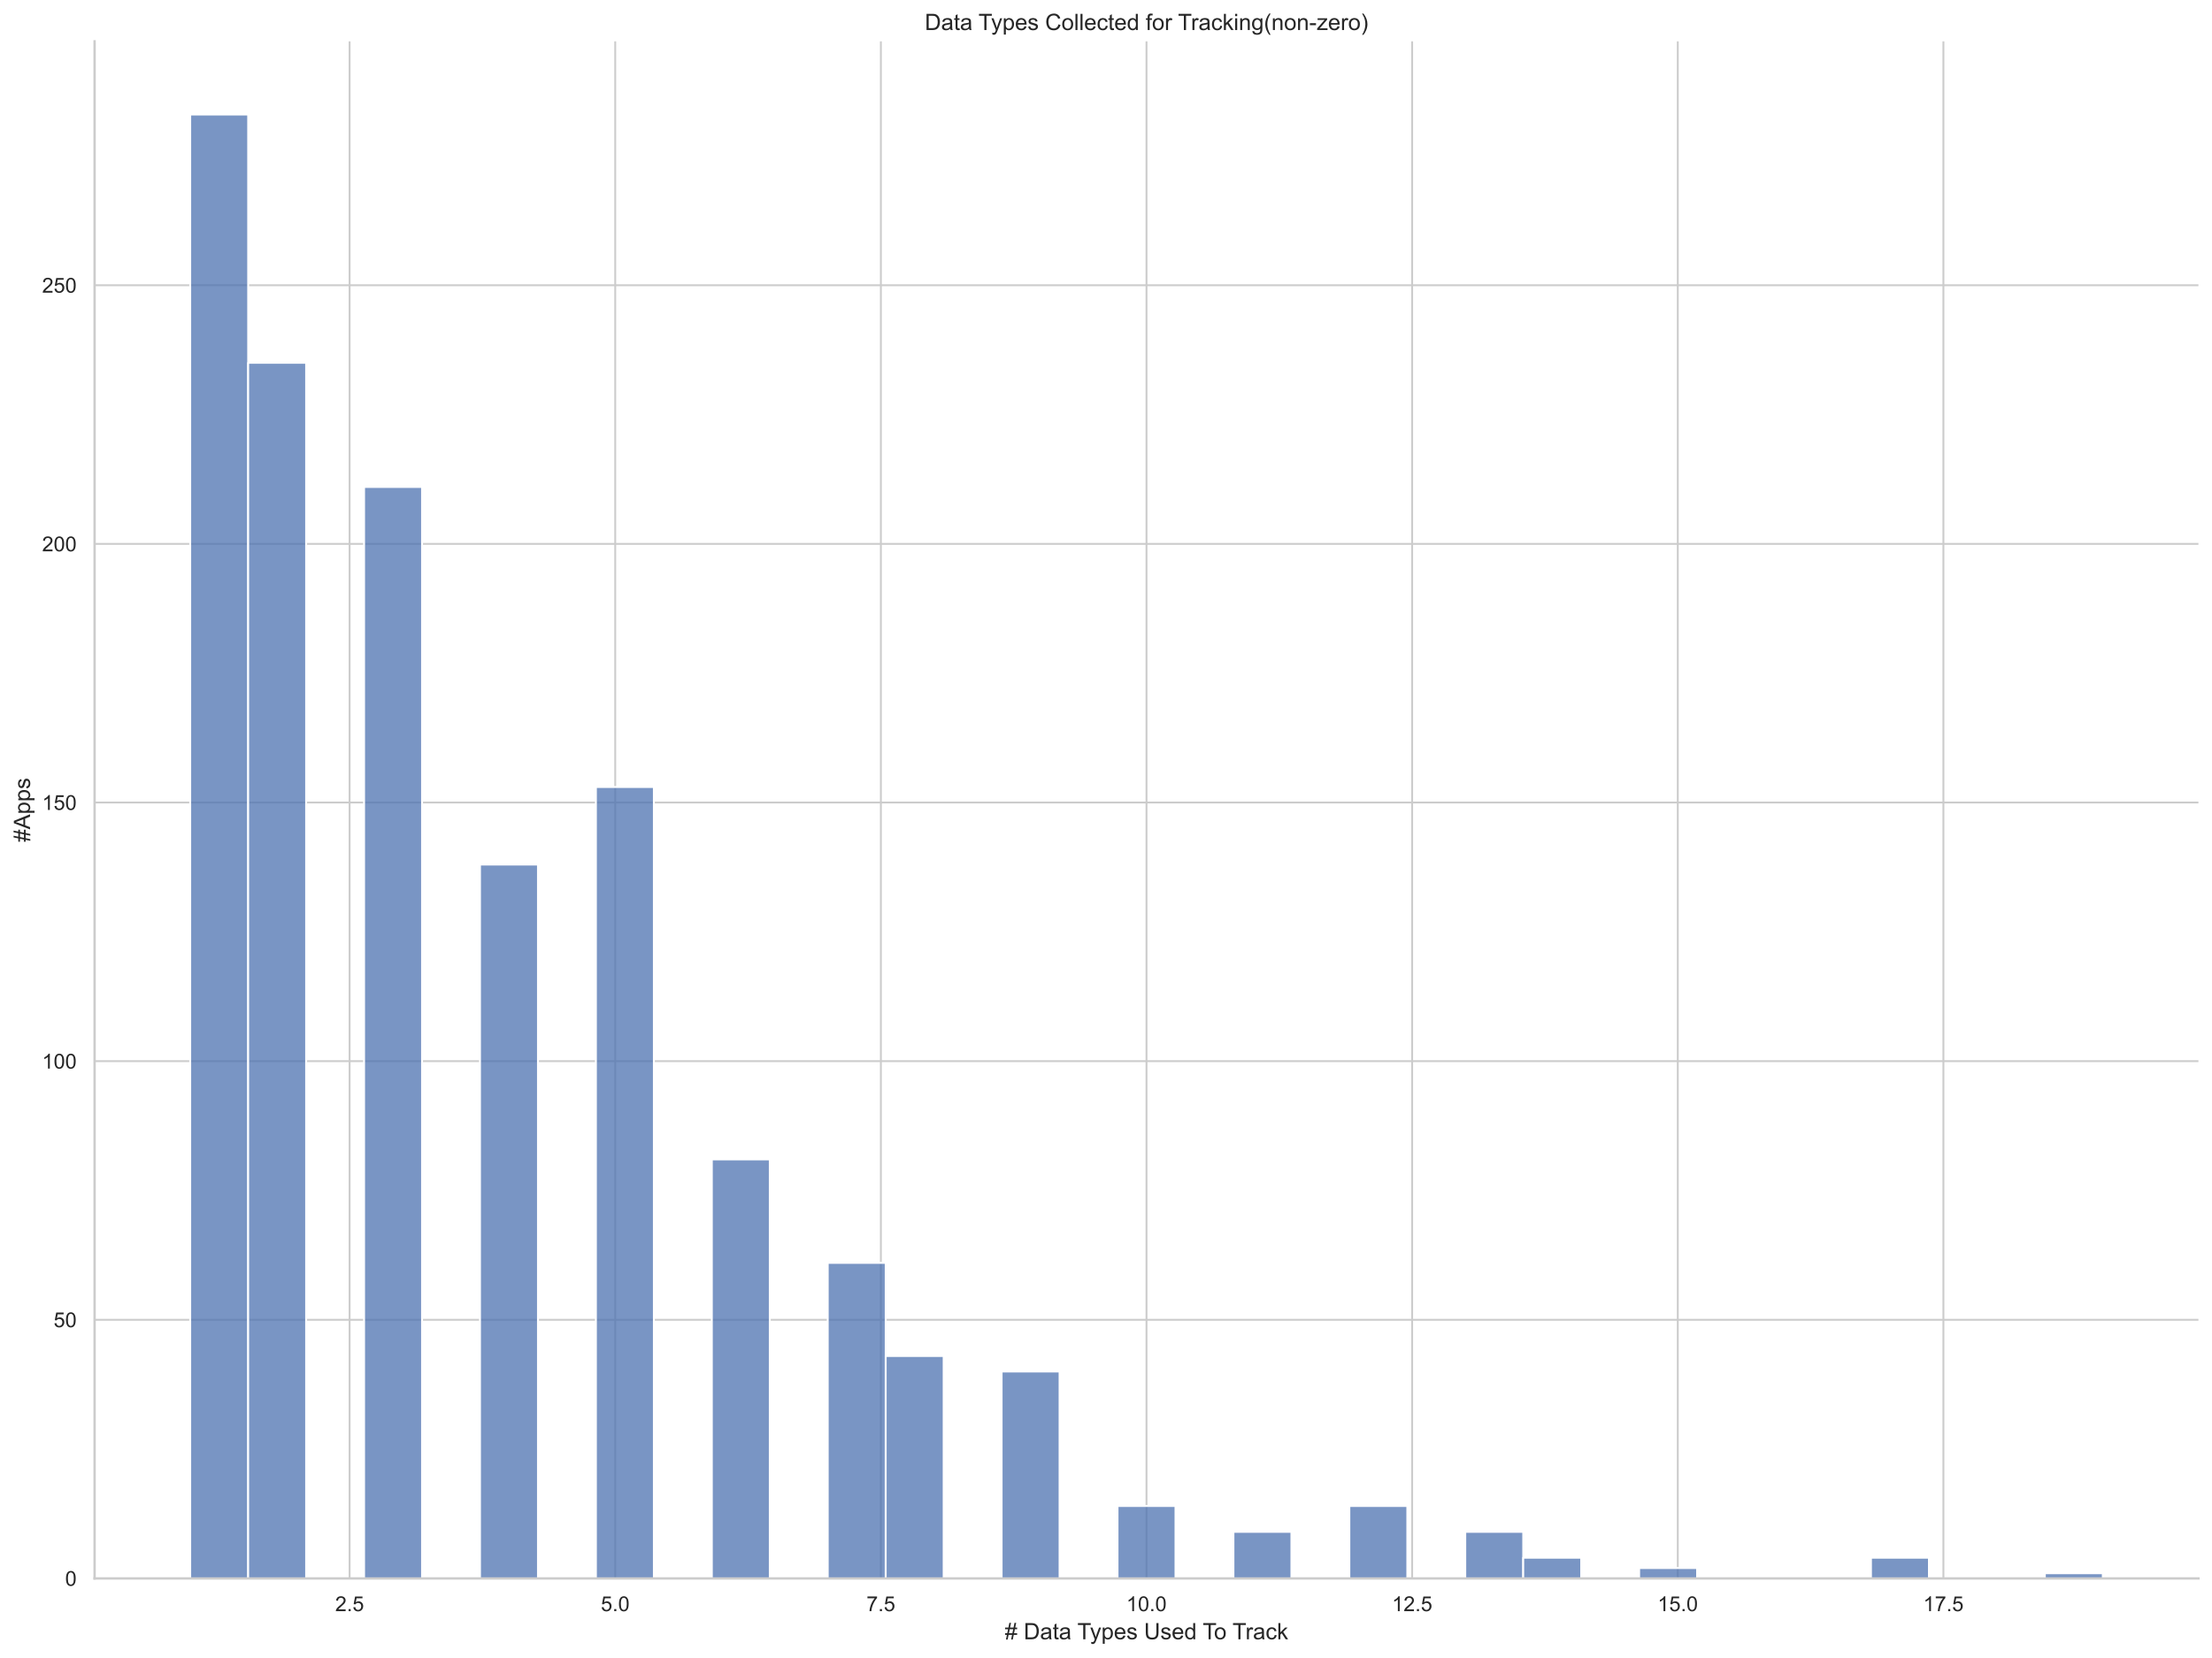 <?xml version="1.0" encoding="utf-8" standalone="no"?>
<!DOCTYPE svg PUBLIC "-//W3C//DTD SVG 1.1//EN"
  "http://www.w3.org/Graphics/SVG/1.1/DTD/svg11.dtd">
<!-- Created with matplotlib (https://matplotlib.org/) -->
<svg height="879.357pt" version="1.1" viewBox="0 0 1173.372 879.357" width="1173.372pt" xmlns="http://www.w3.org/2000/svg" xmlns:xlink="http://www.w3.org/1999/xlink">
 <defs>
  <style type="text/css">*{stroke-linecap:butt;stroke-linejoin:round;}</style>
 </defs>
 <g id="figure_1">
  <g id="patch_1">
   <path d="M 0 879.357 
L 1173.372 879.357 
L 1173.372 0 
L 0 0 
z
" style="fill:#ffffff;"/>
  </g>
  <g id="axes_1">
   <g id="patch_2">
    <path d="M 50.172 837.336 
L 1166.172 837.336 
L 1166.172 21.936 
L 50.172 21.936 
z
" style="fill:#ffffff;"/>
   </g>
   <g id="matplotlib.axis_1">
    <g id="xtick_1">
     <g id="line2d_1">
      <path clip-path="url(#p71a08be2dd)" d="M 185.444 837.336 
L 185.444 21.936 
" style="fill:none;stroke:#cccccc;stroke-linecap:round;"/>
     </g>
     <g id="text_1">
      <!-- 2.5 -->
      <g style="fill:#262626;" transform="translate(177.799 854.709)scale(0.11 -0.11)">
       <defs>
        <path d="M 50.344 8.453 
L 50.344 0 
L 3.031 0 
Q 2.938 3.172 4.047 6.109 
Q 5.859 10.938 9.828 15.625 
Q 13.812 20.312 21.344 26.469 
Q 33.016 36.031 37.109 41.625 
Q 41.219 47.219 41.219 52.203 
Q 41.219 57.422 37.469 61 
Q 33.734 64.594 27.734 64.594 
Q 21.391 64.594 17.578 60.781 
Q 13.766 56.984 13.719 50.25 
L 4.688 51.172 
Q 5.609 61.281 11.656 66.578 
Q 17.719 71.875 27.938 71.875 
Q 38.234 71.875 44.234 66.156 
Q 50.25 60.453 50.25 52 
Q 50.25 47.703 48.484 43.547 
Q 46.734 39.406 42.656 34.812 
Q 38.578 30.219 29.109 22.219 
Q 21.188 15.578 18.938 13.203 
Q 16.703 10.844 15.234 8.453 
z
" id="ArialMT-50"/>
        <path d="M 9.078 0 
L 9.078 10.016 
L 19.094 10.016 
L 19.094 0 
z
" id="ArialMT-46"/>
        <path d="M 4.156 18.75 
L 13.375 19.531 
Q 14.406 12.797 18.141 9.391 
Q 21.875 6 27.156 6 
Q 33.5 6 37.891 10.781 
Q 42.281 15.578 42.281 23.484 
Q 42.281 31 38.062 35.344 
Q 33.844 39.703 27 39.703 
Q 22.75 39.703 19.328 37.766 
Q 15.922 35.844 13.969 32.766 
L 5.719 33.844 
L 12.641 70.609 
L 48.25 70.609 
L 48.25 62.203 
L 19.672 62.203 
L 15.828 42.969 
Q 22.266 47.469 29.344 47.469 
Q 38.719 47.469 45.156 40.969 
Q 51.609 34.469 51.609 24.266 
Q 51.609 14.547 45.953 7.469 
Q 39.062 -1.219 27.156 -1.219 
Q 17.391 -1.219 11.203 4.25 
Q 5.031 9.719 4.156 18.75 
z
" id="ArialMT-53"/>
       </defs>
       <use xlink:href="#ArialMT-50"/>
       <use x="55.615" xlink:href="#ArialMT-46"/>
       <use x="83.398" xlink:href="#ArialMT-53"/>
      </g>
     </g>
    </g>
    <g id="xtick_2">
     <g id="line2d_2">
      <path clip-path="url(#p71a08be2dd)" d="M 326.354 837.336 
L 326.354 21.936 
" style="fill:none;stroke:#cccccc;stroke-linecap:round;"/>
     </g>
     <g id="text_2">
      <!-- 5.0 -->
      <g style="fill:#262626;" transform="translate(318.709 854.709)scale(0.11 -0.11)">
       <defs>
        <path d="M 4.156 35.297 
Q 4.156 48 6.766 55.734 
Q 9.375 63.484 14.516 67.672 
Q 19.672 71.875 27.484 71.875 
Q 33.25 71.875 37.594 69.547 
Q 41.938 67.234 44.766 62.859 
Q 47.609 58.5 49.219 52.219 
Q 50.828 45.953 50.828 35.297 
Q 50.828 22.703 48.234 14.969 
Q 45.656 7.234 40.5 3 
Q 35.359 -1.219 27.484 -1.219 
Q 17.141 -1.219 11.234 6.203 
Q 4.156 15.141 4.156 35.297 
z
M 13.188 35.297 
Q 13.188 17.672 17.312 11.828 
Q 21.438 6 27.484 6 
Q 33.547 6 37.672 11.859 
Q 41.797 17.719 41.797 35.297 
Q 41.797 52.984 37.672 58.781 
Q 33.547 64.594 27.391 64.594 
Q 21.344 64.594 17.719 59.469 
Q 13.188 52.938 13.188 35.297 
z
" id="ArialMT-48"/>
       </defs>
       <use xlink:href="#ArialMT-53"/>
       <use x="55.615" xlink:href="#ArialMT-46"/>
       <use x="83.398" xlink:href="#ArialMT-48"/>
      </g>
     </g>
    </g>
    <g id="xtick_3">
     <g id="line2d_3">
      <path clip-path="url(#p71a08be2dd)" d="M 467.263 837.336 
L 467.263 21.936 
" style="fill:none;stroke:#cccccc;stroke-linecap:round;"/>
     </g>
     <g id="text_3">
      <!-- 7.5 -->
      <g style="fill:#262626;" transform="translate(459.618 854.709)scale(0.11 -0.11)">
       <defs>
        <path d="M 4.734 62.203 
L 4.734 70.656 
L 51.078 70.656 
L 51.078 63.812 
Q 44.234 56.547 37.516 44.484 
Q 30.812 32.422 27.156 19.672 
Q 24.516 10.688 23.781 0 
L 14.75 0 
Q 14.891 8.453 18.062 20.406 
Q 21.234 32.375 27.172 43.484 
Q 33.109 54.594 39.797 62.203 
z
" id="ArialMT-55"/>
       </defs>
       <use xlink:href="#ArialMT-55"/>
       <use x="55.615" xlink:href="#ArialMT-46"/>
       <use x="83.398" xlink:href="#ArialMT-53"/>
      </g>
     </g>
    </g>
    <g id="xtick_4">
     <g id="line2d_4">
      <path clip-path="url(#p71a08be2dd)" d="M 608.172 837.336 
L 608.172 21.936 
" style="fill:none;stroke:#cccccc;stroke-linecap:round;"/>
     </g>
     <g id="text_4">
      <!-- 10.0 -->
      <g style="fill:#262626;" transform="translate(597.468 854.709)scale(0.11 -0.11)">
       <defs>
        <path d="M 37.25 0 
L 28.469 0 
L 28.469 56 
Q 25.297 52.984 20.141 49.953 
Q 14.984 46.922 10.891 45.406 
L 10.891 53.906 
Q 18.266 57.375 23.781 62.297 
Q 29.297 67.234 31.594 71.875 
L 37.25 71.875 
z
" id="ArialMT-49"/>
       </defs>
       <use xlink:href="#ArialMT-49"/>
       <use x="55.615" xlink:href="#ArialMT-48"/>
       <use x="111.23" xlink:href="#ArialMT-46"/>
       <use x="139.014" xlink:href="#ArialMT-48"/>
      </g>
     </g>
    </g>
    <g id="xtick_5">
     <g id="line2d_5">
      <path clip-path="url(#p71a08be2dd)" d="M 749.081 837.336 
L 749.081 21.936 
" style="fill:none;stroke:#cccccc;stroke-linecap:round;"/>
     </g>
     <g id="text_5">
      <!-- 12.5 -->
      <g style="fill:#262626;" transform="translate(738.377 854.709)scale(0.11 -0.11)">
       <use xlink:href="#ArialMT-49"/>
       <use x="55.615" xlink:href="#ArialMT-50"/>
       <use x="111.23" xlink:href="#ArialMT-46"/>
       <use x="139.014" xlink:href="#ArialMT-53"/>
      </g>
     </g>
    </g>
    <g id="xtick_6">
     <g id="line2d_6">
      <path clip-path="url(#p71a08be2dd)" d="M 889.99 837.336 
L 889.99 21.936 
" style="fill:none;stroke:#cccccc;stroke-linecap:round;"/>
     </g>
     <g id="text_6">
      <!-- 15.0 -->
      <g style="fill:#262626;" transform="translate(879.286 854.709)scale(0.11 -0.11)">
       <use xlink:href="#ArialMT-49"/>
       <use x="55.615" xlink:href="#ArialMT-53"/>
       <use x="111.23" xlink:href="#ArialMT-46"/>
       <use x="139.014" xlink:href="#ArialMT-48"/>
      </g>
     </g>
    </g>
    <g id="xtick_7">
     <g id="line2d_7">
      <path clip-path="url(#p71a08be2dd)" d="M 1030.899 837.336 
L 1030.899 21.936 
" style="fill:none;stroke:#cccccc;stroke-linecap:round;"/>
     </g>
     <g id="text_7">
      <!-- 17.5 -->
      <g style="fill:#262626;" transform="translate(1020.195 854.709)scale(0.11 -0.11)">
       <use xlink:href="#ArialMT-49"/>
       <use x="55.615" xlink:href="#ArialMT-55"/>
       <use x="111.23" xlink:href="#ArialMT-46"/>
       <use x="139.014" xlink:href="#ArialMT-53"/>
      </g>
     </g>
    </g>
    <g id="text_8">
     <!-- # Data Types Used To Track -->
     <g style="fill:#262626;" transform="translate(533.021 869.631)scale(0.12 -0.12)">
      <defs>
       <path d="M 5.031 -1.219 
L 9.281 19.578 
L 1.031 19.578 
L 1.031 26.859 
L 10.75 26.859 
L 14.359 44.578 
L 1.031 44.578 
L 1.031 51.859 
L 15.828 51.859 
L 20.062 72.797 
L 27.391 72.797 
L 23.141 51.859 
L 38.531 51.859 
L 42.781 72.797 
L 50.141 72.797 
L 45.906 51.859 
L 54.344 51.859 
L 54.344 44.578 
L 44.438 44.578 
L 40.766 26.859 
L 54.344 26.859 
L 54.344 19.578 
L 39.312 19.578 
L 35.062 -1.219 
L 27.734 -1.219 
L 31.938 19.578 
L 16.609 19.578 
L 12.359 -1.219 
z
M 18.062 26.859 
L 33.406 26.859 
L 37.062 44.578 
L 21.688 44.578 
z
" id="ArialMT-35"/>
       <path id="ArialMT-32"/>
       <path d="M 7.719 0 
L 7.719 71.578 
L 32.375 71.578 
Q 40.719 71.578 45.125 70.562 
Q 51.266 69.141 55.609 65.438 
Q 61.281 60.641 64.078 53.188 
Q 66.891 45.75 66.891 36.188 
Q 66.891 28.031 64.984 21.734 
Q 63.094 15.438 60.109 11.297 
Q 57.125 7.172 53.578 4.797 
Q 50.047 2.438 45.047 1.219 
Q 40.047 0 33.547 0 
z
M 17.188 8.453 
L 32.469 8.453 
Q 39.547 8.453 43.578 9.766 
Q 47.609 11.078 50 13.484 
Q 53.375 16.844 55.25 22.531 
Q 57.125 28.219 57.125 36.328 
Q 57.125 47.562 53.438 53.594 
Q 49.75 59.625 44.484 61.672 
Q 40.672 63.141 32.234 63.141 
L 17.188 63.141 
z
" id="ArialMT-68"/>
       <path d="M 40.438 6.391 
Q 35.547 2.25 31.031 0.531 
Q 26.516 -1.172 21.344 -1.172 
Q 12.797 -1.172 8.203 3 
Q 3.609 7.172 3.609 13.672 
Q 3.609 17.484 5.344 20.625 
Q 7.078 23.781 9.891 25.688 
Q 12.703 27.594 16.219 28.562 
Q 18.797 29.25 24.031 29.891 
Q 34.672 31.156 39.703 32.906 
Q 39.75 34.719 39.75 35.203 
Q 39.75 40.578 37.25 42.781 
Q 33.891 45.75 27.25 45.75 
Q 21.047 45.75 18.094 43.578 
Q 15.141 41.406 13.719 35.891 
L 5.125 37.062 
Q 6.297 42.578 8.984 45.969 
Q 11.672 49.359 16.75 51.188 
Q 21.828 53.031 28.516 53.031 
Q 35.156 53.031 39.297 51.469 
Q 43.453 49.906 45.406 47.531 
Q 47.359 45.172 48.141 41.547 
Q 48.578 39.312 48.578 33.453 
L 48.578 21.734 
Q 48.578 9.469 49.141 6.219 
Q 49.703 2.984 51.375 0 
L 42.188 0 
Q 40.828 2.734 40.438 6.391 
z
M 39.703 26.031 
Q 34.906 24.078 25.344 22.703 
Q 19.922 21.922 17.672 20.938 
Q 15.438 19.969 14.203 18.094 
Q 12.984 16.219 12.984 13.922 
Q 12.984 10.406 15.641 8.062 
Q 18.312 5.719 23.438 5.719 
Q 28.516 5.719 32.469 7.938 
Q 36.422 10.156 38.281 14.016 
Q 39.703 17 39.703 22.797 
z
" id="ArialMT-97"/>
       <path d="M 25.781 7.859 
L 27.047 0.094 
Q 23.344 -0.688 20.406 -0.688 
Q 15.625 -0.688 12.984 0.828 
Q 10.359 2.344 9.281 4.812 
Q 8.203 7.281 8.203 15.188 
L 8.203 45.016 
L 1.766 45.016 
L 1.766 51.859 
L 8.203 51.859 
L 8.203 64.703 
L 16.938 69.969 
L 16.938 51.859 
L 25.781 51.859 
L 25.781 45.016 
L 16.938 45.016 
L 16.938 14.703 
Q 16.938 10.938 17.406 9.859 
Q 17.875 8.797 18.922 8.156 
Q 19.969 7.516 21.922 7.516 
Q 23.391 7.516 25.781 7.859 
z
" id="ArialMT-116"/>
       <path d="M 25.922 0 
L 25.922 63.141 
L 2.344 63.141 
L 2.344 71.578 
L 59.078 71.578 
L 59.078 63.141 
L 35.406 63.141 
L 35.406 0 
z
" id="ArialMT-84"/>
       <path d="M 6.203 -19.969 
L 5.219 -11.719 
Q 8.109 -12.5 10.25 -12.5 
Q 13.188 -12.5 14.938 -11.516 
Q 16.703 -10.547 17.828 -8.797 
Q 18.656 -7.469 20.516 -2.25 
Q 20.75 -1.516 21.297 -0.094 
L 1.609 51.859 
L 11.078 51.859 
L 21.875 21.828 
Q 23.969 16.109 25.641 9.812 
Q 27.156 15.875 29.25 21.625 
L 40.328 51.859 
L 49.125 51.859 
L 29.391 -0.875 
Q 26.219 -9.422 24.469 -12.641 
Q 22.125 -17 19.094 -19.016 
Q 16.062 -21.047 11.859 -21.047 
Q 9.328 -21.047 6.203 -19.969 
z
" id="ArialMT-121"/>
       <path d="M 6.594 -19.875 
L 6.594 51.859 
L 14.594 51.859 
L 14.594 45.125 
Q 17.438 49.078 21 51.047 
Q 24.562 53.031 29.641 53.031 
Q 36.281 53.031 41.359 49.609 
Q 46.438 46.188 49.016 39.953 
Q 51.609 33.734 51.609 26.312 
Q 51.609 18.359 48.75 11.984 
Q 45.906 5.609 40.453 2.219 
Q 35.016 -1.172 29 -1.172 
Q 24.609 -1.172 21.109 0.688 
Q 17.625 2.547 15.375 5.375 
L 15.375 -19.875 
z
M 14.547 25.641 
Q 14.547 15.625 18.594 10.844 
Q 22.656 6.062 28.422 6.062 
Q 34.281 6.062 38.453 11.016 
Q 42.625 15.969 42.625 26.375 
Q 42.625 36.281 38.547 41.203 
Q 34.469 46.141 28.812 46.141 
Q 23.188 46.141 18.859 40.891 
Q 14.547 35.641 14.547 25.641 
z
" id="ArialMT-112"/>
       <path d="M 42.094 16.703 
L 51.172 15.578 
Q 49.031 7.625 43.219 3.219 
Q 37.406 -1.172 28.375 -1.172 
Q 17 -1.172 10.328 5.828 
Q 3.656 12.844 3.656 25.484 
Q 3.656 38.578 10.391 45.797 
Q 17.141 53.031 27.875 53.031 
Q 38.281 53.031 44.875 45.953 
Q 51.469 38.875 51.469 26.031 
Q 51.469 25.25 51.422 23.688 
L 12.75 23.688 
Q 13.234 15.141 17.578 10.594 
Q 21.922 6.062 28.422 6.062 
Q 33.25 6.062 36.672 8.594 
Q 40.094 11.141 42.094 16.703 
z
M 13.234 30.906 
L 42.188 30.906 
Q 41.609 37.453 38.875 40.719 
Q 34.672 45.797 27.984 45.797 
Q 21.922 45.797 17.797 41.75 
Q 13.672 37.703 13.234 30.906 
z
" id="ArialMT-101"/>
       <path d="M 3.078 15.484 
L 11.766 16.844 
Q 12.5 11.625 15.844 8.844 
Q 19.188 6.062 25.203 6.062 
Q 31.25 6.062 34.172 8.516 
Q 37.109 10.984 37.109 14.312 
Q 37.109 17.281 34.516 19 
Q 32.719 20.172 25.531 21.969 
Q 15.875 24.422 12.141 26.203 
Q 8.406 27.984 6.469 31.125 
Q 4.547 34.281 4.547 38.094 
Q 4.547 41.547 6.125 44.5 
Q 7.719 47.469 10.453 49.422 
Q 12.5 50.922 16.031 51.969 
Q 19.578 53.031 23.641 53.031 
Q 29.734 53.031 34.344 51.266 
Q 38.969 49.516 41.156 46.5 
Q 43.359 43.5 44.188 38.484 
L 35.594 37.312 
Q 35.016 41.312 32.203 43.547 
Q 29.391 45.797 24.266 45.797 
Q 18.219 45.797 15.625 43.797 
Q 13.031 41.797 13.031 39.109 
Q 13.031 37.406 14.109 36.031 
Q 15.188 34.625 17.484 33.688 
Q 18.797 33.203 25.25 31.453 
Q 34.578 28.953 38.25 27.359 
Q 41.938 25.781 44.031 22.75 
Q 46.141 19.734 46.141 15.234 
Q 46.141 10.844 43.578 6.953 
Q 41.016 3.078 36.172 0.953 
Q 31.344 -1.172 25.25 -1.172 
Q 15.141 -1.172 9.844 3.031 
Q 4.547 7.234 3.078 15.484 
z
" id="ArialMT-115"/>
       <path d="M 54.688 71.578 
L 64.156 71.578 
L 64.156 30.219 
Q 64.156 19.438 61.719 13.078 
Q 59.281 6.734 52.906 2.75 
Q 46.531 -1.219 36.188 -1.219 
Q 26.125 -1.219 19.719 2.25 
Q 13.328 5.719 10.594 12.281 
Q 7.859 18.844 7.859 30.219 
L 7.859 71.578 
L 17.328 71.578 
L 17.328 30.281 
Q 17.328 20.953 19.062 16.531 
Q 20.797 12.109 25.016 9.719 
Q 29.25 7.328 35.359 7.328 
Q 45.797 7.328 50.234 12.062 
Q 54.688 16.797 54.688 30.281 
z
" id="ArialMT-85"/>
       <path d="M 40.234 0 
L 40.234 6.547 
Q 35.297 -1.172 25.734 -1.172 
Q 19.531 -1.172 14.328 2.25 
Q 9.125 5.672 6.266 11.797 
Q 3.422 17.922 3.422 25.875 
Q 3.422 33.641 6 39.969 
Q 8.594 46.297 13.766 49.656 
Q 18.953 53.031 25.344 53.031 
Q 30.031 53.031 33.688 51.047 
Q 37.359 49.078 39.656 45.906 
L 39.656 71.578 
L 48.391 71.578 
L 48.391 0 
z
M 12.453 25.875 
Q 12.453 15.922 16.641 10.984 
Q 20.844 6.062 26.562 6.062 
Q 32.328 6.062 36.344 10.766 
Q 40.375 15.484 40.375 25.141 
Q 40.375 35.797 36.266 40.766 
Q 32.172 45.75 26.172 45.75 
Q 20.312 45.75 16.375 40.969 
Q 12.453 36.188 12.453 25.875 
z
" id="ArialMT-100"/>
       <path d="M 3.328 25.922 
Q 3.328 40.328 11.328 47.266 
Q 18.016 53.031 27.641 53.031 
Q 38.328 53.031 45.109 46.016 
Q 51.906 39.016 51.906 26.656 
Q 51.906 16.656 48.906 10.906 
Q 45.906 5.172 40.156 2 
Q 34.422 -1.172 27.641 -1.172 
Q 16.75 -1.172 10.031 5.812 
Q 3.328 12.797 3.328 25.922 
z
M 12.359 25.922 
Q 12.359 15.969 16.703 11.016 
Q 21.047 6.062 27.641 6.062 
Q 34.188 6.062 38.531 11.031 
Q 42.875 16.016 42.875 26.219 
Q 42.875 35.844 38.5 40.797 
Q 34.125 45.75 27.641 45.75 
Q 21.047 45.75 16.703 40.812 
Q 12.359 35.891 12.359 25.922 
z
" id="ArialMT-111"/>
       <path d="M 6.5 0 
L 6.5 51.859 
L 14.406 51.859 
L 14.406 44 
Q 17.438 49.516 20 51.266 
Q 22.562 53.031 25.641 53.031 
Q 30.078 53.031 34.672 50.203 
L 31.641 42.047 
Q 28.422 43.953 25.203 43.953 
Q 22.312 43.953 20.016 42.219 
Q 17.719 40.484 16.75 37.406 
Q 15.281 32.719 15.281 27.156 
L 15.281 0 
z
" id="ArialMT-114"/>
       <path d="M 40.438 19 
L 49.078 17.875 
Q 47.656 8.938 41.812 3.875 
Q 35.984 -1.172 27.484 -1.172 
Q 16.844 -1.172 10.375 5.781 
Q 3.906 12.75 3.906 25.734 
Q 3.906 34.125 6.688 40.422 
Q 9.469 46.734 15.156 49.875 
Q 20.844 53.031 27.547 53.031 
Q 35.984 53.031 41.359 48.75 
Q 46.734 44.484 48.25 36.625 
L 39.703 35.297 
Q 38.484 40.531 35.375 43.156 
Q 32.281 45.797 27.875 45.797 
Q 21.234 45.797 17.078 41.031 
Q 12.938 36.281 12.938 25.984 
Q 12.938 15.531 16.938 10.797 
Q 20.953 6.062 27.391 6.062 
Q 32.562 6.062 36.031 9.234 
Q 39.5 12.406 40.438 19 
z
" id="ArialMT-99"/>
       <path d="M 6.641 0 
L 6.641 71.578 
L 15.438 71.578 
L 15.438 30.766 
L 36.234 51.859 
L 47.609 51.859 
L 27.781 32.625 
L 49.609 0 
L 38.766 0 
L 21.625 26.516 
L 15.438 20.562 
L 15.438 0 
z
" id="ArialMT-107"/>
      </defs>
      <use xlink:href="#ArialMT-35"/>
      <use x="55.615" xlink:href="#ArialMT-32"/>
      <use x="83.398" xlink:href="#ArialMT-68"/>
      <use x="155.615" xlink:href="#ArialMT-97"/>
      <use x="211.23" xlink:href="#ArialMT-116"/>
      <use x="239.014" xlink:href="#ArialMT-97"/>
      <use x="294.629" xlink:href="#ArialMT-32"/>
      <use x="320.662" xlink:href="#ArialMT-84"/>
      <use x="376.246" xlink:href="#ArialMT-121"/>
      <use x="426.246" xlink:href="#ArialMT-112"/>
      <use x="481.861" xlink:href="#ArialMT-101"/>
      <use x="537.477" xlink:href="#ArialMT-115"/>
      <use x="587.477" xlink:href="#ArialMT-32"/>
      <use x="615.26" xlink:href="#ArialMT-85"/>
      <use x="687.477" xlink:href="#ArialMT-115"/>
      <use x="737.477" xlink:href="#ArialMT-101"/>
      <use x="793.092" xlink:href="#ArialMT-100"/>
      <use x="848.707" xlink:href="#ArialMT-32"/>
      <use x="874.74" xlink:href="#ArialMT-84"/>
      <use x="924.699" xlink:href="#ArialMT-111"/>
      <use x="980.314" xlink:href="#ArialMT-32"/>
      <use x="1006.348" xlink:href="#ArialMT-84"/>
      <use x="1063.682" xlink:href="#ArialMT-114"/>
      <use x="1096.982" xlink:href="#ArialMT-97"/>
      <use x="1152.598" xlink:href="#ArialMT-99"/>
      <use x="1202.598" xlink:href="#ArialMT-107"/>
     </g>
    </g>
   </g>
   <g id="matplotlib.axis_2">
    <g id="ytick_1">
     <g id="line2d_8">
      <path clip-path="url(#p71a08be2dd)" d="M 50.172 837.336 
L 1166.172 837.336 
" style="fill:none;stroke:#cccccc;stroke-linecap:round;"/>
     </g>
     <g id="text_9">
      <!-- 0 -->
      <g style="fill:#262626;" transform="translate(34.555 841.272)scale(0.11 -0.11)">
       <use xlink:href="#ArialMT-48"/>
      </g>
     </g>
    </g>
    <g id="ytick_2">
     <g id="line2d_9">
      <path clip-path="url(#p71a08be2dd)" d="M 50.172 700.132 
L 1166.172 700.132 
" style="fill:none;stroke:#cccccc;stroke-linecap:round;"/>
     </g>
     <g id="text_10">
      <!-- 50 -->
      <g style="fill:#262626;" transform="translate(28.438 704.069)scale(0.11 -0.11)">
       <use xlink:href="#ArialMT-53"/>
       <use x="55.615" xlink:href="#ArialMT-48"/>
      </g>
     </g>
    </g>
    <g id="ytick_3">
     <g id="line2d_10">
      <path clip-path="url(#p71a08be2dd)" d="M 50.172 562.929 
L 1166.172 562.929 
" style="fill:none;stroke:#cccccc;stroke-linecap:round;"/>
     </g>
     <g id="text_11">
      <!-- 100 -->
      <g style="fill:#262626;" transform="translate(22.321 566.866)scale(0.11 -0.11)">
       <use xlink:href="#ArialMT-49"/>
       <use x="55.615" xlink:href="#ArialMT-48"/>
       <use x="111.23" xlink:href="#ArialMT-48"/>
      </g>
     </g>
    </g>
    <g id="ytick_4">
     <g id="line2d_11">
      <path clip-path="url(#p71a08be2dd)" d="M 50.172 425.725 
L 1166.172 425.725 
" style="fill:none;stroke:#cccccc;stroke-linecap:round;"/>
     </g>
     <g id="text_12">
      <!-- 150 -->
      <g style="fill:#262626;" transform="translate(22.321 429.662)scale(0.11 -0.11)">
       <use xlink:href="#ArialMT-49"/>
       <use x="55.615" xlink:href="#ArialMT-53"/>
       <use x="111.23" xlink:href="#ArialMT-48"/>
      </g>
     </g>
    </g>
    <g id="ytick_5">
     <g id="line2d_12">
      <path clip-path="url(#p71a08be2dd)" d="M 50.172 288.522 
L 1166.172 288.522 
" style="fill:none;stroke:#cccccc;stroke-linecap:round;"/>
     </g>
     <g id="text_13">
      <!-- 200 -->
      <g style="fill:#262626;" transform="translate(22.321 292.459)scale(0.11 -0.11)">
       <use xlink:href="#ArialMT-50"/>
       <use x="55.615" xlink:href="#ArialMT-48"/>
       <use x="111.23" xlink:href="#ArialMT-48"/>
      </g>
     </g>
    </g>
    <g id="ytick_6">
     <g id="line2d_13">
      <path clip-path="url(#p71a08be2dd)" d="M 50.172 151.318 
L 1166.172 151.318 
" style="fill:none;stroke:#cccccc;stroke-linecap:round;"/>
     </g>
     <g id="text_14">
      <!-- 250 -->
      <g style="fill:#262626;" transform="translate(22.321 155.255)scale(0.11 -0.11)">
       <use xlink:href="#ArialMT-50"/>
       <use x="55.615" xlink:href="#ArialMT-53"/>
       <use x="111.23" xlink:href="#ArialMT-48"/>
      </g>
     </g>
    </g>
    <g id="text_15">
     <!-- #Apps -->
     <g style="fill:#262626;" transform="translate(15.936 446.647)rotate(-90)scale(0.12 -0.12)">
      <defs>
       <path d="M -0.141 0 
L 27.344 71.578 
L 37.547 71.578 
L 66.844 0 
L 56.062 0 
L 47.703 21.688 
L 17.781 21.688 
L 9.906 0 
z
M 20.516 29.391 
L 44.781 29.391 
L 37.312 49.219 
Q 33.891 58.25 32.234 64.062 
Q 30.859 57.172 28.375 50.391 
z
" id="ArialMT-65"/>
      </defs>
      <use xlink:href="#ArialMT-35"/>
      <use x="55.615" xlink:href="#ArialMT-65"/>
      <use x="122.314" xlink:href="#ArialMT-112"/>
      <use x="177.93" xlink:href="#ArialMT-112"/>
      <use x="233.545" xlink:href="#ArialMT-115"/>
     </g>
    </g>
   </g>
   <g id="patch_3">
    <path clip-path="url(#p71a08be2dd)" d="M 100.899 837.336 
L 131.643 837.336 
L 131.643 60.764 
L 100.899 60.764 
z
" style="fill:#4c72b0;fill-opacity:0.75;stroke:#ffffff;stroke-linejoin:miter;"/>
   </g>
   <g id="patch_4">
    <path clip-path="url(#p71a08be2dd)" d="M 131.643 837.336 
L 162.387 837.336 
L 162.387 192.479 
L 131.643 192.479 
z
" style="fill:#4c72b0;fill-opacity:0.75;stroke:#ffffff;stroke-linejoin:miter;"/>
   </g>
   <g id="patch_5">
    <path clip-path="url(#p71a08be2dd)" d="M 162.387 837.336 
L 193.13 837.336 
L 193.13 837.336 
L 162.387 837.336 
z
" style="fill:#4c72b0;fill-opacity:0.75;stroke:#ffffff;stroke-linejoin:miter;"/>
   </g>
   <g id="patch_6">
    <path clip-path="url(#p71a08be2dd)" d="M 193.13 837.336 
L 223.874 837.336 
L 223.874 258.337 
L 193.13 258.337 
z
" style="fill:#4c72b0;fill-opacity:0.75;stroke:#ffffff;stroke-linejoin:miter;"/>
   </g>
   <g id="patch_7">
    <path clip-path="url(#p71a08be2dd)" d="M 223.874 837.336 
L 254.618 837.336 
L 254.618 837.336 
L 223.874 837.336 
z
" style="fill:#4c72b0;fill-opacity:0.75;stroke:#ffffff;stroke-linejoin:miter;"/>
   </g>
   <g id="patch_8">
    <path clip-path="url(#p71a08be2dd)" d="M 254.618 837.336 
L 285.362 837.336 
L 285.362 458.654 
L 254.618 458.654 
z
" style="fill:#4c72b0;fill-opacity:0.75;stroke:#ffffff;stroke-linejoin:miter;"/>
   </g>
   <g id="patch_9">
    <path clip-path="url(#p71a08be2dd)" d="M 285.362 837.336 
L 316.106 837.336 
L 316.106 837.336 
L 285.362 837.336 
z
" style="fill:#4c72b0;fill-opacity:0.75;stroke:#ffffff;stroke-linejoin:miter;"/>
   </g>
   <g id="patch_10">
    <path clip-path="url(#p71a08be2dd)" d="M 316.106 837.336 
L 346.849 837.336 
L 346.849 417.493 
L 316.106 417.493 
z
" style="fill:#4c72b0;fill-opacity:0.75;stroke:#ffffff;stroke-linejoin:miter;"/>
   </g>
   <g id="patch_11">
    <path clip-path="url(#p71a08be2dd)" d="M 346.849 837.336 
L 377.593 837.336 
L 377.593 837.336 
L 346.849 837.336 
z
" style="fill:#4c72b0;fill-opacity:0.75;stroke:#ffffff;stroke-linejoin:miter;"/>
   </g>
   <g id="patch_12">
    <path clip-path="url(#p71a08be2dd)" d="M 377.593 837.336 
L 408.337 837.336 
L 408.337 615.066 
L 377.593 615.066 
z
" style="fill:#4c72b0;fill-opacity:0.75;stroke:#ffffff;stroke-linejoin:miter;"/>
   </g>
   <g id="patch_13">
    <path clip-path="url(#p71a08be2dd)" d="M 408.337 837.336 
L 439.081 837.336 
L 439.081 837.336 
L 408.337 837.336 
z
" style="fill:#4c72b0;fill-opacity:0.75;stroke:#ffffff;stroke-linejoin:miter;"/>
   </g>
   <g id="patch_14">
    <path clip-path="url(#p71a08be2dd)" d="M 439.081 837.336 
L 469.825 837.336 
L 469.825 669.947 
L 439.081 669.947 
z
" style="fill:#4c72b0;fill-opacity:0.75;stroke:#ffffff;stroke-linejoin:miter;"/>
   </g>
   <g id="patch_15">
    <path clip-path="url(#p71a08be2dd)" d="M 469.825 837.336 
L 500.568 837.336 
L 500.568 719.341 
L 469.825 719.341 
z
" style="fill:#4c72b0;fill-opacity:0.75;stroke:#ffffff;stroke-linejoin:miter;"/>
   </g>
   <g id="patch_16">
    <path clip-path="url(#p71a08be2dd)" d="M 500.568 837.336 
L 531.312 837.336 
L 531.312 837.336 
L 500.568 837.336 
z
" style="fill:#4c72b0;fill-opacity:0.75;stroke:#ffffff;stroke-linejoin:miter;"/>
   </g>
   <g id="patch_17">
    <path clip-path="url(#p71a08be2dd)" d="M 531.312 837.336 
L 562.056 837.336 
L 562.056 727.573 
L 531.312 727.573 
z
" style="fill:#4c72b0;fill-opacity:0.75;stroke:#ffffff;stroke-linejoin:miter;"/>
   </g>
   <g id="patch_18">
    <path clip-path="url(#p71a08be2dd)" d="M 562.056 837.336 
L 592.8 837.336 
L 592.8 837.336 
L 562.056 837.336 
z
" style="fill:#4c72b0;fill-opacity:0.75;stroke:#ffffff;stroke-linejoin:miter;"/>
   </g>
   <g id="patch_19">
    <path clip-path="url(#p71a08be2dd)" d="M 592.8 837.336 
L 623.544 837.336 
L 623.544 798.919 
L 592.8 798.919 
z
" style="fill:#4c72b0;fill-opacity:0.75;stroke:#ffffff;stroke-linejoin:miter;"/>
   </g>
   <g id="patch_20">
    <path clip-path="url(#p71a08be2dd)" d="M 623.544 837.336 
L 654.287 837.336 
L 654.287 837.336 
L 623.544 837.336 
z
" style="fill:#4c72b0;fill-opacity:0.75;stroke:#ffffff;stroke-linejoin:miter;"/>
   </g>
   <g id="patch_21">
    <path clip-path="url(#p71a08be2dd)" d="M 654.287 837.336 
L 685.031 837.336 
L 685.031 812.639 
L 654.287 812.639 
z
" style="fill:#4c72b0;fill-opacity:0.75;stroke:#ffffff;stroke-linejoin:miter;"/>
   </g>
   <g id="patch_22">
    <path clip-path="url(#p71a08be2dd)" d="M 685.031 837.336 
L 715.775 837.336 
L 715.775 837.336 
L 685.031 837.336 
z
" style="fill:#4c72b0;fill-opacity:0.75;stroke:#ffffff;stroke-linejoin:miter;"/>
   </g>
   <g id="patch_23">
    <path clip-path="url(#p71a08be2dd)" d="M 715.775 837.336 
L 746.519 837.336 
L 746.519 798.919 
L 715.775 798.919 
z
" style="fill:#4c72b0;fill-opacity:0.75;stroke:#ffffff;stroke-linejoin:miter;"/>
   </g>
   <g id="patch_24">
    <path clip-path="url(#p71a08be2dd)" d="M 746.519 837.336 
L 777.263 837.336 
L 777.263 837.336 
L 746.519 837.336 
z
" style="fill:#4c72b0;fill-opacity:0.75;stroke:#ffffff;stroke-linejoin:miter;"/>
   </g>
   <g id="patch_25">
    <path clip-path="url(#p71a08be2dd)" d="M 777.263 837.336 
L 808.006 837.336 
L 808.006 812.639 
L 777.263 812.639 
z
" style="fill:#4c72b0;fill-opacity:0.75;stroke:#ffffff;stroke-linejoin:miter;"/>
   </g>
   <g id="patch_26">
    <path clip-path="url(#p71a08be2dd)" d="M 808.006 837.336 
L 838.75 837.336 
L 838.75 826.359 
L 808.006 826.359 
z
" style="fill:#4c72b0;fill-opacity:0.75;stroke:#ffffff;stroke-linejoin:miter;"/>
   </g>
   <g id="patch_27">
    <path clip-path="url(#p71a08be2dd)" d="M 838.75 837.336 
L 869.494 837.336 
L 869.494 837.336 
L 838.75 837.336 
z
" style="fill:#4c72b0;fill-opacity:0.75;stroke:#ffffff;stroke-linejoin:miter;"/>
   </g>
   <g id="patch_28">
    <path clip-path="url(#p71a08be2dd)" d="M 869.494 837.336 
L 900.238 837.336 
L 900.238 831.847 
L 869.494 831.847 
z
" style="fill:#4c72b0;fill-opacity:0.75;stroke:#ffffff;stroke-linejoin:miter;"/>
   </g>
   <g id="patch_29">
    <path clip-path="url(#p71a08be2dd)" d="M 900.238 837.336 
L 930.982 837.336 
L 930.982 837.336 
L 900.238 837.336 
z
" style="fill:#4c72b0;fill-opacity:0.75;stroke:#ffffff;stroke-linejoin:miter;"/>
   </g>
   <g id="patch_30">
    <path clip-path="url(#p71a08be2dd)" d="M 930.982 837.336 
L 961.725 837.336 
L 961.725 837.336 
L 930.982 837.336 
z
" style="fill:#4c72b0;fill-opacity:0.75;stroke:#ffffff;stroke-linejoin:miter;"/>
   </g>
   <g id="patch_31">
    <path clip-path="url(#p71a08be2dd)" d="M 961.725 837.336 
L 992.469 837.336 
L 992.469 837.336 
L 961.725 837.336 
z
" style="fill:#4c72b0;fill-opacity:0.75;stroke:#ffffff;stroke-linejoin:miter;"/>
   </g>
   <g id="patch_32">
    <path clip-path="url(#p71a08be2dd)" d="M 992.469 837.336 
L 1023.213 837.336 
L 1023.213 826.359 
L 992.469 826.359 
z
" style="fill:#4c72b0;fill-opacity:0.75;stroke:#ffffff;stroke-linejoin:miter;"/>
   </g>
   <g id="patch_33">
    <path clip-path="url(#p71a08be2dd)" d="M 1023.213 837.336 
L 1053.957 837.336 
L 1053.957 837.336 
L 1023.213 837.336 
z
" style="fill:#4c72b0;fill-opacity:0.75;stroke:#ffffff;stroke-linejoin:miter;"/>
   </g>
   <g id="patch_34">
    <path clip-path="url(#p71a08be2dd)" d="M 1053.957 837.336 
L 1084.701 837.336 
L 1084.701 837.336 
L 1053.957 837.336 
z
" style="fill:#4c72b0;fill-opacity:0.75;stroke:#ffffff;stroke-linejoin:miter;"/>
   </g>
   <g id="patch_35">
    <path clip-path="url(#p71a08be2dd)" d="M 1084.701 837.336 
L 1115.444 837.336 
L 1115.444 834.592 
L 1084.701 834.592 
z
" style="fill:#4c72b0;fill-opacity:0.75;stroke:#ffffff;stroke-linejoin:miter;"/>
   </g>
   <g id="patch_36">
    <path d="M 50.172 837.336 
L 50.172 21.936 
" style="fill:none;stroke:#cccccc;stroke-linecap:square;stroke-linejoin:miter;stroke-width:1.25;"/>
   </g>
   <g id="patch_37">
    <path d="M 50.172 837.336 
L 1166.172 837.336 
" style="fill:none;stroke:#cccccc;stroke-linecap:square;stroke-linejoin:miter;stroke-width:1.25;"/>
   </g>
   <g id="text_16">
    <!-- Data Types Collected for Tracking(non-zero) -->
    <g style="fill:#262626;" transform="translate(490.565 15.936)scale(0.12 -0.12)">
     <defs>
      <path d="M 58.797 25.094 
L 68.266 22.703 
Q 65.281 11.031 57.547 4.906 
Q 49.812 -1.219 38.625 -1.219 
Q 27.047 -1.219 19.797 3.484 
Q 12.547 8.203 8.766 17.141 
Q 4.984 26.078 4.984 36.328 
Q 4.984 47.516 9.25 55.828 
Q 13.531 64.156 21.406 68.469 
Q 29.297 72.797 38.766 72.797 
Q 49.516 72.797 56.828 67.328 
Q 64.156 61.859 67.047 51.953 
L 57.719 49.75 
Q 55.219 57.562 50.484 61.125 
Q 45.75 64.703 38.578 64.703 
Q 30.328 64.703 24.781 60.734 
Q 19.234 56.781 16.984 50.109 
Q 14.75 43.453 14.75 36.375 
Q 14.75 27.25 17.406 20.438 
Q 20.062 13.625 25.672 10.25 
Q 31.297 6.891 37.844 6.891 
Q 45.797 6.891 51.312 11.469 
Q 56.844 16.062 58.797 25.094 
z
" id="ArialMT-67"/>
      <path d="M 6.391 0 
L 6.391 71.578 
L 15.188 71.578 
L 15.188 0 
z
" id="ArialMT-108"/>
      <path d="M 8.688 0 
L 8.688 45.016 
L 0.922 45.016 
L 0.922 51.859 
L 8.688 51.859 
L 8.688 57.375 
Q 8.688 62.594 9.625 65.141 
Q 10.891 68.562 14.078 70.672 
Q 17.281 72.797 23.047 72.797 
Q 26.766 72.797 31.25 71.922 
L 29.938 64.266 
Q 27.203 64.75 24.75 64.75 
Q 20.75 64.75 19.094 63.031 
Q 17.438 61.328 17.438 56.641 
L 17.438 51.859 
L 27.547 51.859 
L 27.547 45.016 
L 17.438 45.016 
L 17.438 0 
z
" id="ArialMT-102"/>
      <path d="M 6.641 61.469 
L 6.641 71.578 
L 15.438 71.578 
L 15.438 61.469 
z
M 6.641 0 
L 6.641 51.859 
L 15.438 51.859 
L 15.438 0 
z
" id="ArialMT-105"/>
      <path d="M 6.594 0 
L 6.594 51.859 
L 14.5 51.859 
L 14.5 44.484 
Q 20.219 53.031 31 53.031 
Q 35.688 53.031 39.625 51.344 
Q 43.562 49.656 45.516 46.922 
Q 47.469 44.188 48.25 40.438 
Q 48.734 37.984 48.734 31.891 
L 48.734 0 
L 39.938 0 
L 39.938 31.547 
Q 39.938 36.922 38.906 39.578 
Q 37.891 42.234 35.281 43.812 
Q 32.672 45.406 29.156 45.406 
Q 23.531 45.406 19.453 41.844 
Q 15.375 38.281 15.375 28.328 
L 15.375 0 
z
" id="ArialMT-110"/>
      <path d="M 4.984 -4.297 
L 13.531 -5.562 
Q 14.062 -9.516 16.5 -11.328 
Q 19.781 -13.766 25.438 -13.766 
Q 31.547 -13.766 34.859 -11.328 
Q 38.188 -8.891 39.359 -4.5 
Q 40.047 -1.812 39.984 6.781 
Q 34.234 0 25.641 0 
Q 14.938 0 9.078 7.719 
Q 3.219 15.438 3.219 26.219 
Q 3.219 33.641 5.906 39.906 
Q 8.594 46.188 13.688 49.609 
Q 18.797 53.031 25.688 53.031 
Q 34.859 53.031 40.828 45.609 
L 40.828 51.859 
L 48.922 51.859 
L 48.922 7.031 
Q 48.922 -5.078 46.453 -10.125 
Q 44 -15.188 38.641 -18.109 
Q 33.297 -21.047 25.484 -21.047 
Q 16.219 -21.047 10.5 -16.875 
Q 4.781 -12.703 4.984 -4.297 
z
M 12.25 26.859 
Q 12.25 16.656 16.297 11.969 
Q 20.359 7.281 26.469 7.281 
Q 32.516 7.281 36.609 11.938 
Q 40.719 16.609 40.719 26.562 
Q 40.719 36.078 36.5 40.906 
Q 32.281 45.75 26.312 45.75 
Q 20.453 45.75 16.344 40.984 
Q 12.25 36.234 12.25 26.859 
z
" id="ArialMT-103"/>
      <path d="M 23.391 -21.047 
Q 16.109 -11.859 11.078 0.438 
Q 6.062 12.75 6.062 25.922 
Q 6.062 37.547 9.812 48.188 
Q 14.203 60.547 23.391 72.797 
L 29.688 72.797 
Q 23.781 62.641 21.875 58.297 
Q 18.891 51.562 17.188 44.234 
Q 15.094 35.109 15.094 25.875 
Q 15.094 2.391 29.688 -21.047 
z
" id="ArialMT-40"/>
      <path d="M 3.172 21.484 
L 3.172 30.328 
L 30.172 30.328 
L 30.172 21.484 
z
" id="ArialMT-45"/>
      <path d="M 1.953 0 
L 1.953 7.125 
L 34.969 45.016 
Q 29.344 44.734 25.047 44.734 
L 3.906 44.734 
L 3.906 51.859 
L 46.297 51.859 
L 46.297 46.047 
L 18.219 13.141 
L 12.797 7.125 
Q 18.703 7.562 23.875 7.562 
L 47.859 7.562 
L 47.859 0 
z
" id="ArialMT-122"/>
      <path d="M 12.359 -21.047 
L 6.062 -21.047 
Q 20.656 2.391 20.656 25.875 
Q 20.656 35.062 18.562 44.094 
Q 16.891 51.422 13.922 58.156 
Q 12.016 62.547 6.062 72.797 
L 12.359 72.797 
Q 21.531 60.547 25.922 48.188 
Q 29.688 37.547 29.688 25.922 
Q 29.688 12.75 24.625 0.438 
Q 19.578 -11.859 12.359 -21.047 
z
" id="ArialMT-41"/>
     </defs>
     <use xlink:href="#ArialMT-68"/>
     <use x="72.217" xlink:href="#ArialMT-97"/>
     <use x="127.832" xlink:href="#ArialMT-116"/>
     <use x="155.615" xlink:href="#ArialMT-97"/>
     <use x="211.23" xlink:href="#ArialMT-32"/>
     <use x="237.264" xlink:href="#ArialMT-84"/>
     <use x="292.848" xlink:href="#ArialMT-121"/>
     <use x="342.848" xlink:href="#ArialMT-112"/>
     <use x="398.463" xlink:href="#ArialMT-101"/>
     <use x="454.078" xlink:href="#ArialMT-115"/>
     <use x="504.078" xlink:href="#ArialMT-32"/>
     <use x="531.861" xlink:href="#ArialMT-67"/>
     <use x="604.078" xlink:href="#ArialMT-111"/>
     <use x="659.693" xlink:href="#ArialMT-108"/>
     <use x="681.91" xlink:href="#ArialMT-108"/>
     <use x="704.127" xlink:href="#ArialMT-101"/>
     <use x="759.742" xlink:href="#ArialMT-99"/>
     <use x="809.742" xlink:href="#ArialMT-116"/>
     <use x="837.525" xlink:href="#ArialMT-101"/>
     <use x="893.141" xlink:href="#ArialMT-100"/>
     <use x="948.756" xlink:href="#ArialMT-32"/>
     <use x="976.539" xlink:href="#ArialMT-102"/>
     <use x="1004.322" xlink:href="#ArialMT-111"/>
     <use x="1059.938" xlink:href="#ArialMT-114"/>
     <use x="1093.238" xlink:href="#ArialMT-32"/>
     <use x="1119.271" xlink:href="#ArialMT-84"/>
     <use x="1176.605" xlink:href="#ArialMT-114"/>
     <use x="1209.906" xlink:href="#ArialMT-97"/>
     <use x="1265.521" xlink:href="#ArialMT-99"/>
     <use x="1315.521" xlink:href="#ArialMT-107"/>
     <use x="1365.521" xlink:href="#ArialMT-105"/>
     <use x="1387.738" xlink:href="#ArialMT-110"/>
     <use x="1443.354" xlink:href="#ArialMT-103"/>
     <use x="1498.969" xlink:href="#ArialMT-40"/>
     <use x="1532.27" xlink:href="#ArialMT-110"/>
     <use x="1587.885" xlink:href="#ArialMT-111"/>
     <use x="1643.5" xlink:href="#ArialMT-110"/>
     <use x="1699.115" xlink:href="#ArialMT-45"/>
     <use x="1732.416" xlink:href="#ArialMT-122"/>
     <use x="1782.416" xlink:href="#ArialMT-101"/>
     <use x="1838.031" xlink:href="#ArialMT-114"/>
     <use x="1871.332" xlink:href="#ArialMT-111"/>
     <use x="1926.947" xlink:href="#ArialMT-41"/>
    </g>
   </g>
  </g>
 </g>
 <defs>
  <clipPath id="p71a08be2dd">
   <rect height="815.4" width="1116" x="50.172" y="21.936"/>
  </clipPath>
 </defs>
</svg>
